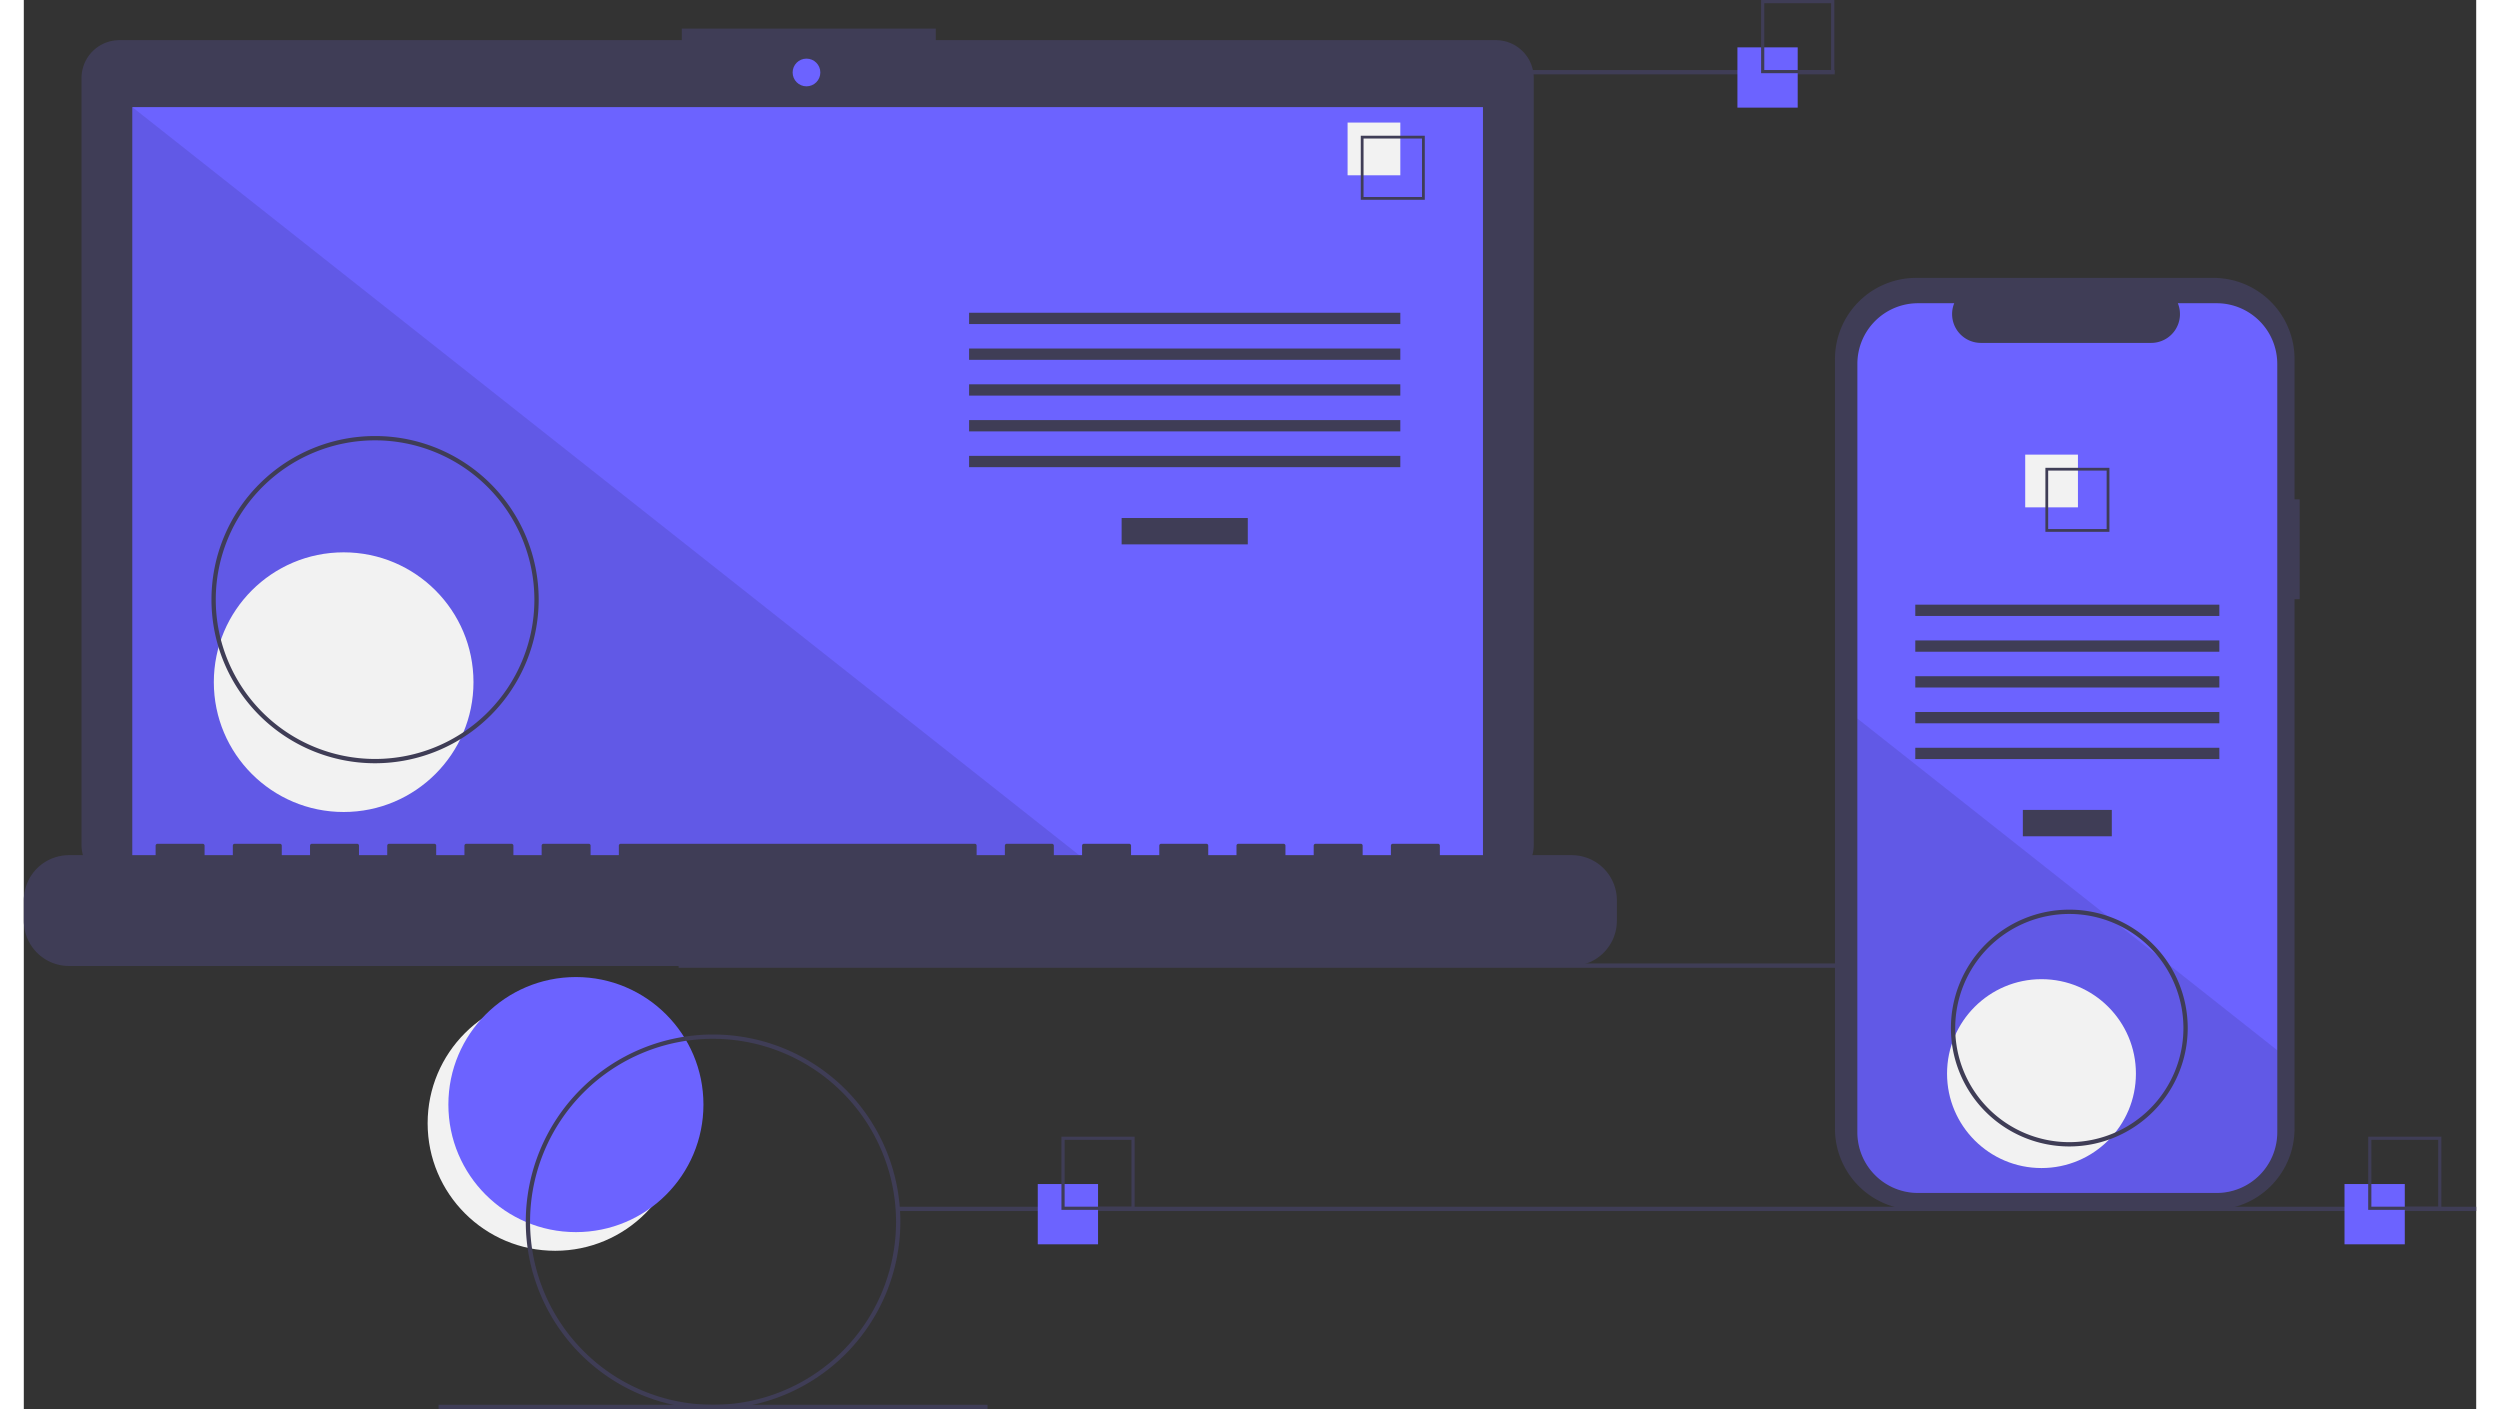 <svg data-name="Hero" xmlns="http://www.w3.org/2000/svg" width="550" height="310" viewBox="0 0 1139.171 654.543" xmlns:xlink="http://www.w3.org/1999/xlink">
	<rect x="0" y="0" width="1139.171" height="654.543" fill="#333333" stroke="none"/>
	<circle cx="246.827" cy="521.765" r="59.243" fill="#f2f2f2" />
	<circle cx="256.46" cy="513.095" r="59.243" fill="#6c63ff" />
	<rect x="304.171" y="447.543" width="733" height="2" fill="#3f3d56" />
	<path d="M714.207,141.381H454.038v-5.362h-117.971v5.362H74.825a17.599,17.599,0,0,0-17.599,17.599V515.231a17.599,17.599,0,0,0,17.599,17.599H714.207a17.599,17.599,0,0,0,17.599-17.599V158.979A17.599,17.599,0,0,0,714.207,141.381Z" transform="translate(-30.415 -122.728)" fill="#3f3d56" />
	<rect x="50.406" y="49.754" width="627.391" height="353.913" fill="#6c63ff" />
	<circle cx="363.565" cy="33.667" r="6.435" fill="#6c63ff" />
	<polygon points="498.374 403.667 50.406 403.667 50.406 49.754 498.374 403.667" opacity="0.1" />
	<circle cx="148.574" cy="316.876" r="60.307" fill="#f2f2f2" />
	<rect x="509.953" y="240.622" width="58.605" height="12.246" fill="#3f3d56" />
	<rect x="439.102" y="145.279" width="200.307" height="5.248" fill="#3f3d56" />
	<rect x="439.102" y="161.898" width="200.307" height="5.248" fill="#3f3d56" />
	<rect x="439.102" y="178.518" width="200.307" height="5.248" fill="#3f3d56" />
	<rect x="439.102" y="195.137" width="200.307" height="5.248" fill="#3f3d56" />
	<rect x="439.102" y="211.756" width="200.307" height="5.248" fill="#3f3d56" />
	<rect x="614.917" y="56.934" width="24.492" height="24.492" fill="#f2f2f2" />
	<path d="M681.195,215.525h-29.74v-29.74h29.74Zm-28.447-1.293h27.154V187.078H652.748Z" transform="translate(-30.415 -122.728)" fill="#3f3d56" />
	<path d="M749.422,519.96H688.192v-4.412a.875.875,0,0,0-.875-.875h-20.993a.875.875,0,0,0-.875.875v4.412H652.329v-4.412a.875.875,0,0,0-.875-.875H630.462a.875.875,0,0,0-.875.875v4.412H616.467v-4.412a.875.875,0,0,0-.875-.875H594.599a.875.875,0,0,0-.875.875v4.412H580.604v-4.412a.875.875,0,0,0-.875-.875H558.736a.875.875,0,0,0-.875.875v4.412H544.741v-4.412a.875.875,0,0,0-.875-.875H522.873a.875.875,0,0,0-.875.875v4.412H508.878v-4.412a.875.875,0,0,0-.875-.875h-20.993a.875.875,0,0,0-.875.875v4.412H473.015v-4.412a.875.875,0,0,0-.875-.875H307.696a.875.875,0,0,0-.875.875v4.412H293.701v-4.412a.875.875,0,0,0-.875-.875H271.833a.875.875,0,0,0-.875.875v4.412H257.838v-4.412a.875.875,0,0,0-.875-.875h-20.993a.875.875,0,0,0-.875.875v4.412H221.975v-4.412a.875.875,0,0,0-.875-.875H200.107a.875.875,0,0,0-.875.875v4.412H186.112v-4.412a.875.875,0,0,0-.875-.875H164.244a.875.875,0,0,0-.875.875v4.412H150.249v-4.412a.875.875,0,0,0-.875-.875H128.381a.875.875,0,0,0-.875.875v4.412H114.386v-4.412a.875.875,0,0,0-.875-.875H92.519a.875.875,0,0,0-.875.875v4.412H51.407a20.993,20.993,0,0,0-20.993,20.993v9.492A20.993,20.993,0,0,0,51.407,571.438H749.422a20.993,20.993,0,0,0,20.993-20.993v-9.492A20.993,20.993,0,0,0,749.422,519.96Z" transform="translate(-30.415 -122.728)" fill="#3f3d56" />
	<path d="M193.586,477.272a76,76,0,1,1,76-76A76.086,76.086,0,0,1,193.586,477.272Zm0-150a74,74,0,1,0,74,74A74.084,74.084,0,0,0,193.586,327.272Z" transform="translate(-30.415 -122.728)" fill="#3f3d56" />
	<rect x="586.171" y="32.543" width="255" height="2" fill="#3f3d56" />
	<rect x="406.171" y="560.543" width="733" height="2" fill="#3f3d56" />
	<rect x="192.672" y="652.543" width="255" height="2" fill="#3f3d56" />
	<rect x="471" y="550" width="28" height="28" fill="#6c63ff" />
	<path d="M546.415,684.728h-34v-34h34Zm-32.522-1.478H544.936V652.207H513.893Z" transform="translate(-30.415 -122.728)" fill="#3f3d56" />
	<rect x="796" y="22" width="28" height="28" fill="#6c63ff" />
	<path d="M871.415,156.728h-34v-34h34Zm-32.522-1.478H869.936V124.207H838.893Z" transform="translate(-30.415 -122.728)" fill="#3f3d56" />
	<rect x="1078" y="550" width="28" height="28" fill="#6c63ff" />
	<path d="M1153.415,684.728h-34v-34h34Zm-32.522-1.478h31.043V652.207h-31.043Z" transform="translate(-30.415 -122.728)" fill="#3f3d56" />
	<path d="M1087.586,354.687h-2.379V289.525a37.714,37.714,0,0,0-37.714-37.714H909.44A37.714,37.714,0,0,0,871.726,289.525V647.006A37.714,37.714,0,0,0,909.44,684.72h138.053a37.714,37.714,0,0,0,37.714-37.714V401.07h2.379Z" transform="translate(-30.415 -122.728)" fill="#3f3d56" />
	<path d="M1077.176,291.742v356.96a28.165,28.165,0,0,1-28.16,28.17H910.296a28.165,28.165,0,0,1-28.16-28.17v-356.96a28.163,28.163,0,0,1,28.16-28.16h16.83a13.379,13.379,0,0,0,12.39,18.43h79.09a13.379,13.379,0,0,0,12.39-18.43h18.02A28.163,28.163,0,0,1,1077.176,291.742Z" transform="translate(-30.415 -122.728)" fill="#6c63ff" />
	<rect x="928.58" y="376.218" width="41.324" height="12.246" fill="#3f3d56" />
	<rect x="878.621" y="280.875" width="141.24" height="5.248" fill="#3f3d56" />
	<rect x="878.621" y="297.494" width="141.24" height="5.248" fill="#3f3d56" />
	<rect x="878.621" y="314.114" width="141.24" height="5.248" fill="#3f3d56" />
	<rect x="878.621" y="330.733" width="141.24" height="5.248" fill="#3f3d56" />
	<rect x="878.621" y="347.352" width="141.24" height="5.248" fill="#3f3d56" />
	<rect x="929.684" y="211.179" width="24.492" height="24.492" fill="#f2f2f2" />
	<path d="M969.474,340.032v29.74h29.74v-29.74Zm28.45,28.45h-27.16v-27.16h27.16Z" transform="translate(-30.415 -122.728)" fill="#3f3d56" />
	<path d="M1077.176,610.582v38.12a28.165,28.165,0,0,1-28.16,28.17H910.296a28.165,28.165,0,0,1-28.16-28.17v-192.21l116.87,92.33,2,1.58,21.74,17.17,2.03,1.61Z" transform="translate(-30.415 -122.728)" opacity="0.1" />
	<circle cx="937.241" cy="498.707" r="43.868" fill="#f2f2f2" />
	<path d="M350.586,777.272a87,87,0,1,1,87-87A87.099,87.099,0,0,1,350.586,777.272Zm0-172a85,85,0,1,0,85,85A85.096,85.096,0,0,0,350.586,605.272Z" transform="translate(-30.415 -122.728)" fill="#3f3d56" />
	<path d="M980.586,655.272a55,55,0,1,1,55-55A55.062,55.062,0,0,1,980.586,655.272Zm0-108a53,53,0,1,0,53,53A53.06,53.06,0,0,0,980.586,547.272Z" transform="translate(-30.415 -122.728)" fill="#3f3d56" />
</svg>
